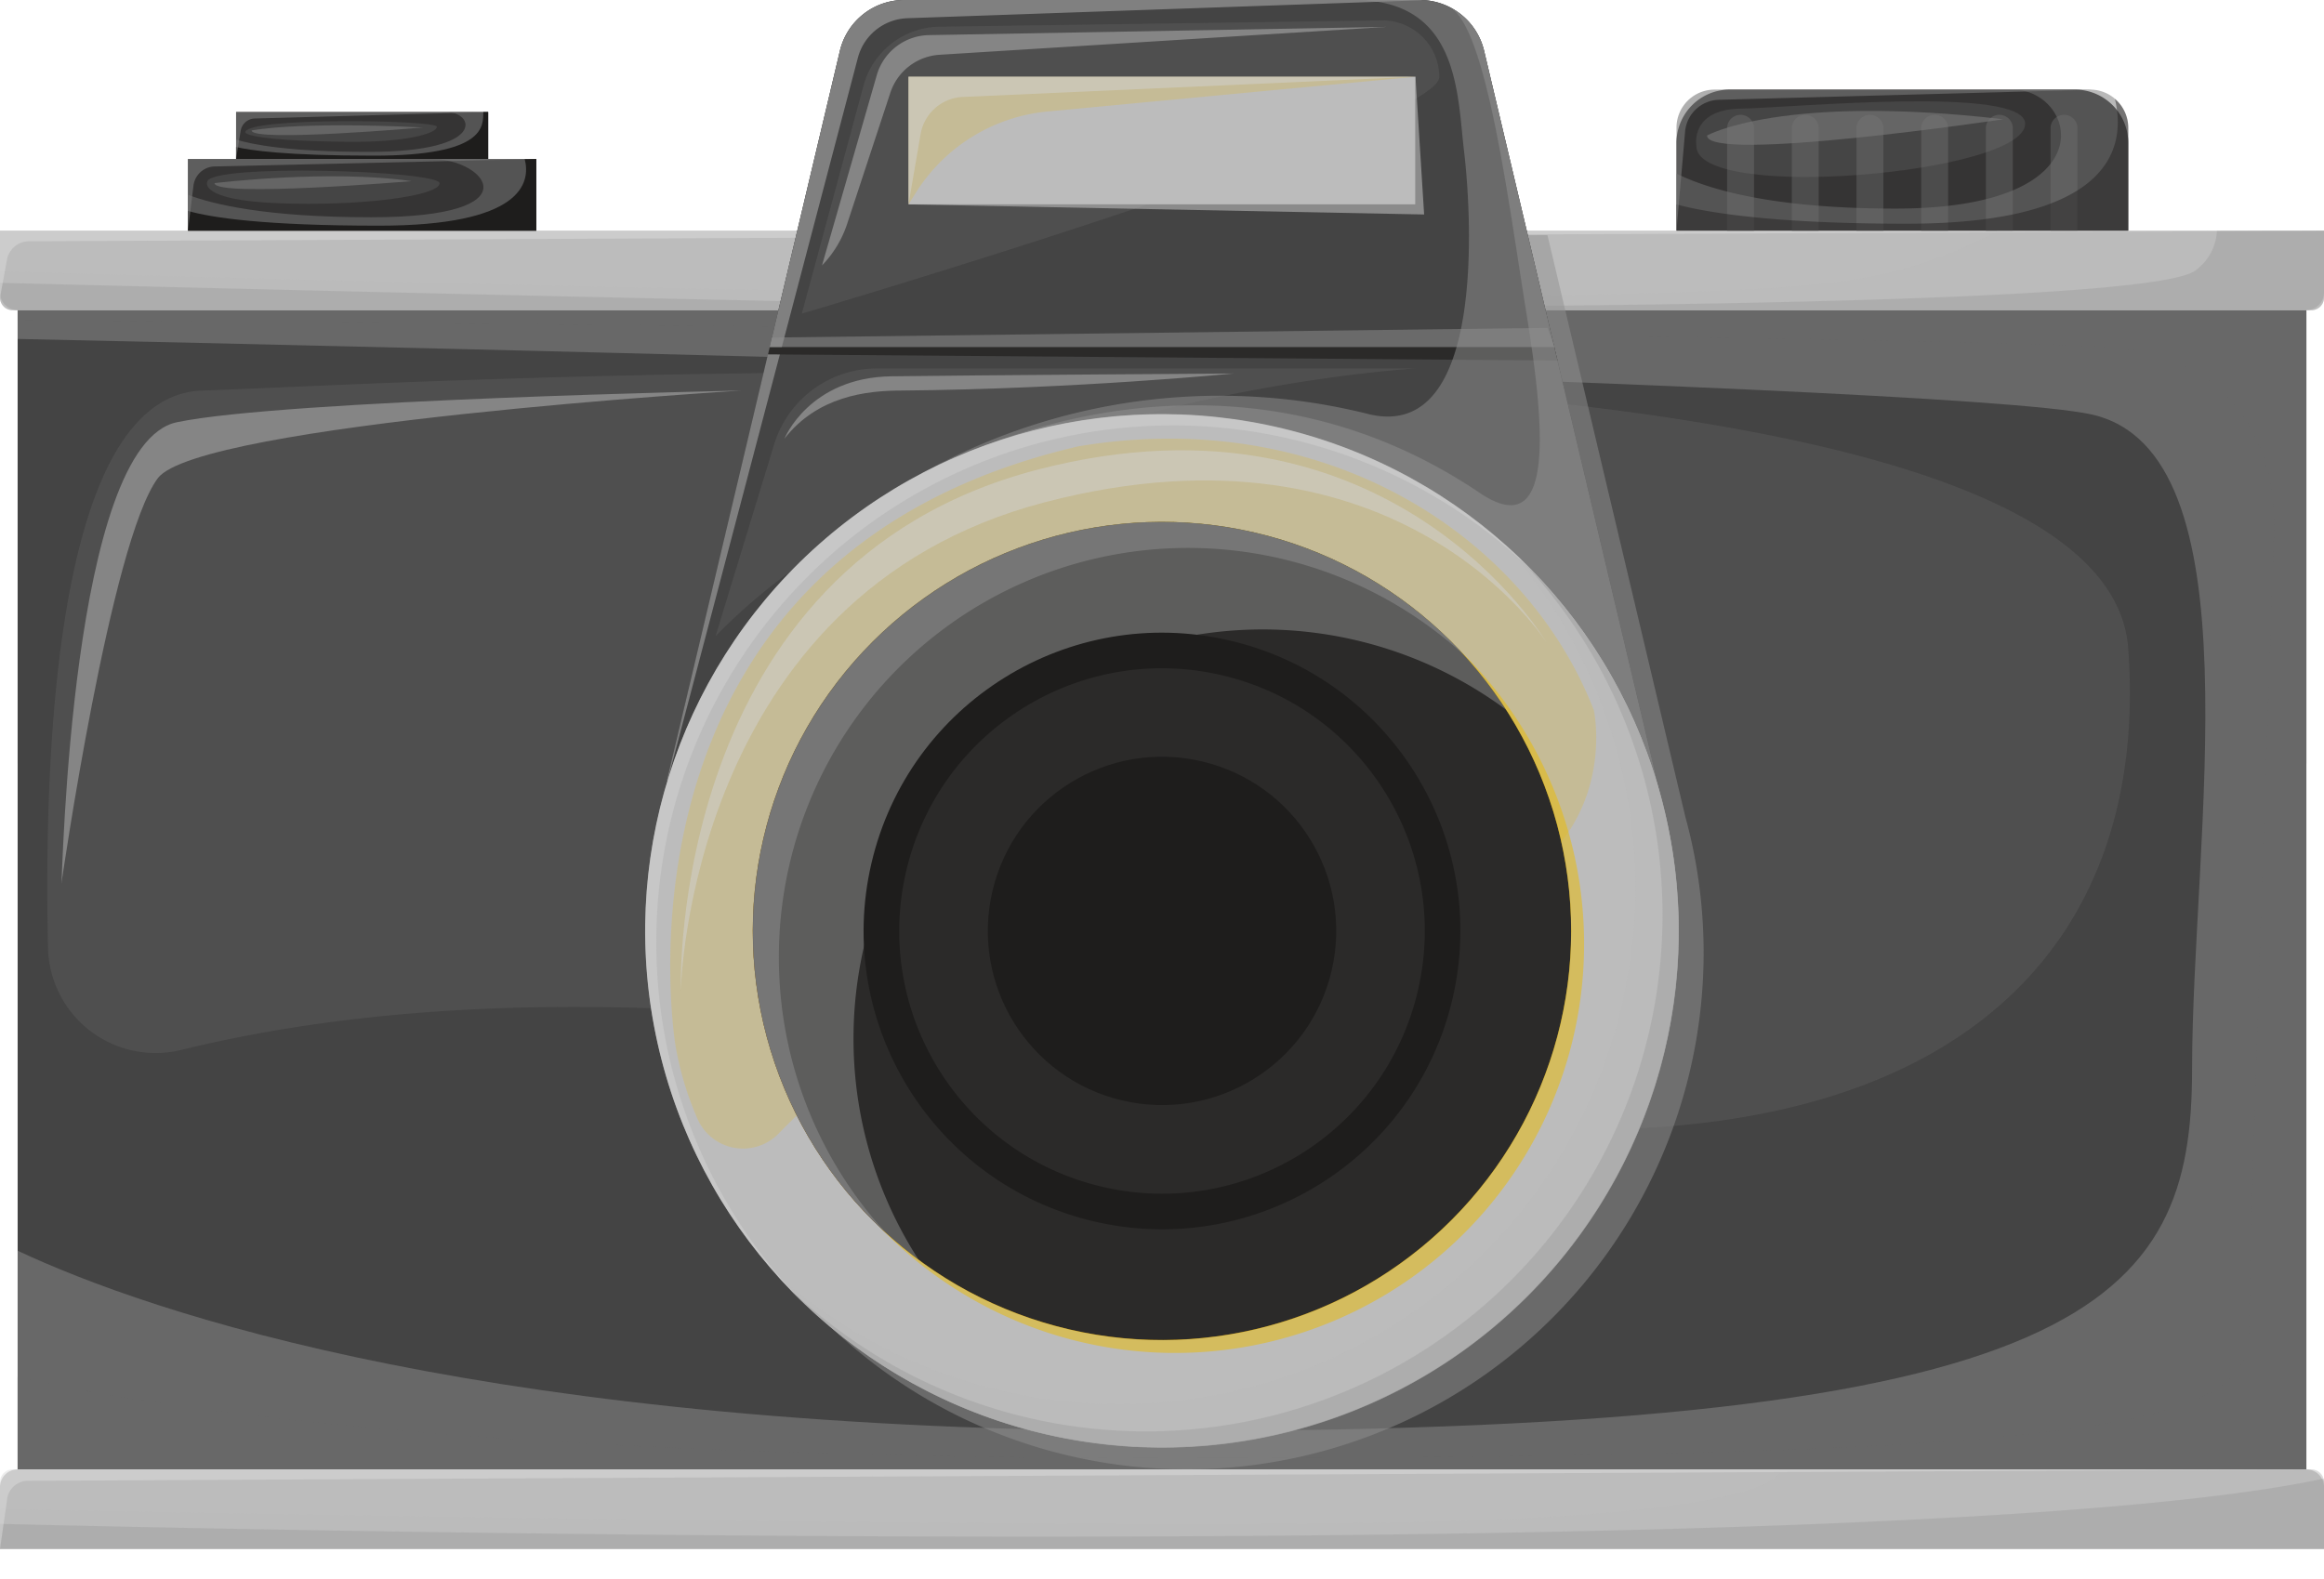 <svg xmlns="http://www.w3.org/2000/svg" xmlns:xlink="http://www.w3.org/1999/xlink" width="155" height="105.332" viewBox="0 0 155 105.332">
  <defs>
    <linearGradient id="linear-gradient" x1="0.913" y1="0.765" x2="0.089" y2="0.237" gradientUnits="objectBoundingBox">
      <stop offset="0" stop-color="#ecbc00"/>
      <stop offset="1" stop-color="#d98f00"/>
    </linearGradient>
  </defs>
  <g id="Group_2308" data-name="Group 2308" transform="translate(-52.673 -51.217)">
    <g id="Group_2307" data-name="Group 2307" transform="translate(52.673 51.217)">
      <g id="Group_2306" data-name="Group 2306">
        <rect id="Rectangle_973" data-name="Rectangle 973" width="152.647" height="77.332" transform="translate(1.177 20.696)" fill="#444"/>
        <rect id="Rectangle_974" data-name="Rectangle 974" width="152.647" height="30.26" transform="translate(1.177 20.696)" fill="#444"/>
        <path id="Path_5763" data-name="Path 5763" d="M66,131.177a7.177,7.177,0,0,1-8.866-6.819c-.3-13.517.6-36.868,10.3-37.171,13.673-.427,126.645-7.321,128.438,17.2s-18.156,38.27-58.727,29.376C103.553,126.394,81.024,127.488,66,131.177Z" transform="translate(-53.931 -61.131)" fill="#7f7f7f" opacity="0.2" style="mix-blend-mode: screen;isolation: isolate"/>
        <path id="Rectangle_975" data-name="Rectangle 975" d="M3.554,0H26.575A3.554,3.554,0,0,1,30.13,3.554v5.86a0,0,0,0,1,0,0H0a0,0,0,0,1,0,0V3.554A3.554,3.554,0,0,1,3.554,0Z" transform="translate(111.814 5.977)" fill="#353434"/>
        <g id="Group_2302" data-name="Group 2302" transform="translate(115.194 7.584)">
          <g id="Group_2296" data-name="Group 2296">
            <path id="Path_5764" data-name="Path 5764" d="M214.734,70.531a.9.9,0,0,1-.9-.9V62.723a.9.9,0,0,1,1.793,0v6.911A.9.9,0,0,1,214.734,70.531Z" transform="translate(-213.837 -61.827)" fill="#4c4c4c"/>
          </g>
          <g id="Group_2297" data-name="Group 2297" transform="translate(4.315)">
            <path id="Path_5765" data-name="Path 5765" d="M220.77,70.531a.9.9,0,0,1-.9-.9V62.723a.9.9,0,0,1,1.793,0v6.911A.9.9,0,0,1,220.77,70.531Z" transform="translate(-219.874 -61.827)" fill="#4c4c4c"/>
          </g>
          <g id="Group_2298" data-name="Group 2298" transform="translate(8.63)">
            <path id="Path_5766" data-name="Path 5766" d="M226.807,70.531a.9.9,0,0,1-.9-.9V62.723a.9.9,0,0,1,1.793,0v6.911A.9.9,0,0,1,226.807,70.531Z" transform="translate(-225.911 -61.827)" fill="#4c4c4c"/>
          </g>
          <g id="Group_2299" data-name="Group 2299" transform="translate(12.945)">
            <path id="Path_5767" data-name="Path 5767" d="M232.845,70.531a.9.9,0,0,1-.9-.9V62.723a.9.9,0,0,1,1.793,0v6.911A.9.9,0,0,1,232.845,70.531Z" transform="translate(-231.948 -61.827)" fill="#4c4c4c"/>
          </g>
          <g id="Group_2300" data-name="Group 2300" transform="translate(17.26)">
            <path id="Path_5768" data-name="Path 5768" d="M238.881,70.531a.9.9,0,0,1-.9-.9V62.723a.9.9,0,0,1,1.793,0v6.911A.9.9,0,0,1,238.881,70.531Z" transform="translate(-237.985 -61.827)" fill="#4c4c4c"/>
          </g>
          <g id="Group_2301" data-name="Group 2301" transform="translate(21.575)">
            <path id="Path_5769" data-name="Path 5769" d="M244.918,70.531a.9.9,0,0,1-.9-.9V62.723a.9.9,0,0,1,1.793,0v6.911A.9.9,0,0,1,244.918,70.531Z" transform="translate(-244.022 -61.827)" fill="#4c4c4c"/>
          </g>
        </g>
        <path id="Rectangle_976" data-name="Rectangle 976" d="M0,0H155a0,0,0,0,1,0,0V4.129A1.176,1.176,0,0,1,153.824,5.3H1.176A1.176,1.176,0,0,1,0,4.129V0A0,0,0,0,1,0,0Z" transform="translate(0 15.391)" fill="#bcbcbc"/>
        <rect id="Rectangle_977" data-name="Rectangle 977" width="23.237" height="4.782" transform="translate(12.534 10.61)" fill="#353434"/>
        <rect id="Rectangle_978" data-name="Rectangle 978" width="16.811" height="3.138" transform="translate(15.747 7.471)" fill="#353434"/>
        <g id="Group_2303" data-name="Group 2303" transform="translate(0 98.028)">
          <path id="Rectangle_979" data-name="Rectangle 979" d="M1.176,0H153.824A1.176,1.176,0,0,1,155,1.176V5.3a0,0,0,0,1,0,0H0a0,0,0,0,1,0,0V1.176A1.176,1.176,0,0,1,1.176,0Z" fill="#bcbcbc"/>
          <path id="Path_5770" data-name="Path 5770" d="M207.673,193.67v-4.464a.841.841,0,0,0-.841-.841H171.379s.972,2.69-21.061,3.437-97.645-.784-97.645-.784v2.652Z" transform="translate(-52.673 -188.365)" fill="#bababa" opacity="0.5" style="mix-blend-mode: multiply;isolation: isolate"/>
          <path id="Path_5771" data-name="Path 5771" d="M207.673,189.451a.818.818,0,0,0-.046-.225c-27.491,5.91-139.7,3.388-154.954,3.015v1.675h155Z" transform="translate(-52.673 -188.61)" fill="#a0a0a0" opacity="0.5" style="mix-blend-mode: multiply;isolation: isolate"/>
          <path id="Path_5772" data-name="Path 5772" d="M54.524,189.127l151.972-.762H53.514a.84.84,0,0,0-.841.841v4.464l.48-3.349A1.393,1.393,0,0,1,54.524,189.127Z" transform="translate(-52.673 -188.365)" fill="#ddd" opacity="0.5" style="mix-blend-mode: screen;isolation: isolate"/>
        </g>
        <path id="Path_5773" data-name="Path 5773" d="M206.965,80.172H54.319v1.916c23.125.492,128.332,2.84,138.3,5.033,11.207,2.466,6.724,28.243,6.724,43.709s-6.724,24.111-68.086,24.111c-45.343,0-68.131-7.9-76.94-12.027V157.5H206.965Z" transform="translate(-53.142 -59.476)" fill="#8c8c8c" opacity="0.5" style="mix-blend-mode: multiply;isolation: isolate"/>
        <path id="Path_5774" data-name="Path 5774" d="M54.319,80.819c14.655.109,127.963.981,139.422,1.819C205.994,83.534,204.8,95.3,204.8,95.3s-1.644,46.66-1.644,52.937-8.518,8.517-71.9,8.517c-47.45,0-69.07-3.6-76.94-5.411V157.5H206.965V80.172H54.319Z" transform="translate(-53.142 -59.476)" fill="#686868" opacity="0.5" style="mix-blend-mode: multiply;isolation: isolate"/>
        <path id="Path_5775" data-name="Path 5775" d="M175.041,76.188c-17.312,2.336-107.889-.287-122.368-.724v1.751a.84.84,0,0,0,.841.841H206.833a.841.841,0,0,0,.841-.841V72.751H185.926A29.7,29.7,0,0,1,175.041,76.188Z" transform="translate(-52.673 -57.359)" fill="#bababa" opacity="0.5" style="mix-blend-mode: multiply;isolation: isolate"/>
        <path id="Path_5776" data-name="Path 5776" d="M199.1,75.4c-3.25,2.5-54.3,2.456-68.478,2.456-12.835,0-67.679-1.37-77.948-1.63v.985a.84.84,0,0,0,.841.841H206.833a.841.841,0,0,0,.841-.841V72.751h-7.141A3.488,3.488,0,0,1,199.1,75.4Z" transform="translate(-52.673 -57.359)" fill="#a0a0a0" opacity="0.5" style="mix-blend-mode: multiply;isolation: isolate"/>
        <path id="Path_5777" data-name="Path 5777" d="M52.673,77.215l.465-2.528a1.5,1.5,0,0,1,1.472-1.232l153.062-.7h-155Z" transform="translate(-52.673 -57.359)" fill="#ddd" opacity="0.5" style="mix-blend-mode: screen;isolation: isolate"/>
        <g id="Group_2305" data-name="Group 2305" transform="translate(34.276)">
          <path id="Path_5778" data-name="Path 5778" d="M116.433,111.956c-.211.773-.4,1.555-.556,2.349l-.014.056h0a34.463,34.463,0,1,0,67.62,0h0l-.013-.056c-.157-.794-.346-1.575-.557-2.349l-9.192-38.787h-48.1Z" transform="translate(-104.788 -57.479)" fill="#919191" opacity="0.5" style="mix-blend-mode: multiply;isolation: isolate"/>
          <path id="Path_5779" data-name="Path 5779" d="M169.089,54.609a4.41,4.41,0,0,0-4.291-3.392H130.416a4.409,4.409,0,0,0-4.291,3.392l-12.332,52.033,33.813,6.683,33.813-6.683Z" transform="translate(-104.383 -51.217)" fill="#444"/>
          <path id="Path_5780" data-name="Path 5780" d="M119.443,103.466l3.907-12.789a7.158,7.158,0,0,1,6.847-5.068h35.928S135.059,87.4,119.443,103.466Z" transform="translate(-105.994 -61.027)" fill="#7f7f7f" opacity="0.2" style="mix-blend-mode: screen;isolation: isolate"/>
          <path id="Path_5781" data-name="Path 5781" d="M176.825,74.379l-4.685-19.77a4.41,4.41,0,0,0-4.291-3.392H133.467a4.409,4.409,0,0,0-4.291,3.392l-4.685,19.77Z" transform="translate(-107.434 -51.217)" fill="#444"/>
          <path id="Path_5782" data-name="Path 5782" d="M165.117,51.217H130.736a4.409,4.409,0,0,0-4.291,3.392l-11.53,48.65.023.069c.138-.445,10.018-38.03,12.706-48.259a3.541,3.541,0,0,1,3.305-2.637l34.337-1.2C165.229,51.229,165.174,51.217,165.117,51.217Z" transform="translate(-104.703 -51.217)" fill="#a8a8a8" opacity="0.6" style="mix-blend-mode: screen;isolation: isolate"/>
          <path id="Path_5783" data-name="Path 5783" d="M127.493,72.681l4.115-15.205a5.324,5.324,0,0,1,5.065-3.933l29.45-.418a3.79,3.79,0,0,1,3.883,3.657c0,.032,0,.064,0,.1C170.006,60.129,127.493,72.681,127.493,72.681Z" transform="translate(-108.29 -51.761)" fill="#7f7f7f" opacity="0.2" style="mix-blend-mode: screen;isolation: isolate"/>
          <path id="Path_5784" data-name="Path 5784" d="M124.491,83.108h52.334l-.446-1.289-51.736.645Z" transform="translate(-107.434 -59.946)" fill="#919191" opacity="0.5" style="mix-blend-mode: multiply;isolation: isolate"/>
          <path id="Path_5785" data-name="Path 5785" d="M124.333,84.1l52.657.412-.21-.887H124.446Z" transform="translate(-107.389 -60.46)" fill="#2b2a29"/>
          <path id="Path_5786" data-name="Path 5786" d="M154.353,58.377H137.447v8.518H171.26V58.377Z" transform="translate(-111.13 -53.259)" fill="#bcbcbc"/>
          <path id="Path_5787" data-name="Path 5787" d="M176.079,54.609a4.41,4.41,0,0,0-4.291-3.392h-4.376c7.023,0,6.874,6.276,7.331,10.087s1.56,19.352-6.285,17.558A40.772,40.772,0,0,0,138.3,82.953l4.976,25.5,8.8,4.371,2.515.5,33.813-6.683Z" transform="translate(-111.373 -51.217)" fill="#919191" opacity="0.5" style="mix-blend-mode: multiply;isolation: isolate"/>
          <g id="Group_2304" data-name="Group 2304" transform="translate(29.887 0.535)" opacity="0.5" style="mix-blend-mode: multiply;isolation: isolate">
            <path id="Path_5788" data-name="Path 5788" d="M189.591,106.856,177.26,54.823a4.406,4.406,0,0,0-2.189-2.857c2.4,1.648,3.819,13,5.028,20.46,1.27,7.845,1.847,15.348-3.25,11.805-16.923-11.32-33.959-2.466-34.407-2.466l3.34,29.8,10,1.976Z" transform="translate(-142.441 -51.966)" fill="#919191"/>
          </g>
          <circle id="Ellipse_263" data-name="Ellipse 263" cx="34.463" cy="34.463" r="34.463" transform="matrix(0.3, -0.954, 0.954, 0.3, 0, 84.628)" fill="#bcbcbc"/>
          <path id="Path_5789" data-name="Path 5789" d="M137.447,66.895l.509-.808a11.669,11.669,0,0,1,8.772-5.391l24.532-2.319H137.447Z" transform="translate(-111.13 -53.259)" fill="#ecbc00" opacity="0.2" style="mix-blend-mode: screen;isolation: isolate"/>
          <path id="Path_5790" data-name="Path 5790" d="M137.447,66.895l.808-4.69a2.988,2.988,0,0,1,2.811-2.478l30.194-1.349H137.447Z" transform="translate(-111.13 -53.259)" fill="#d3d3d3" opacity="0.5" style="mix-blend-mode: screen;isolation: isolate"/>
          <path id="Path_5791" data-name="Path 5791" d="M137.447,66.895H171.26V58.377l.577,9.19Z" transform="translate(-111.13 -53.259)" fill="#d3d3d3" opacity="0.5" style="mix-blend-mode: screen;isolation: isolate"/>
          <path id="Path_5792" data-name="Path 5792" d="M115.564,132.645s-5.477-32.467,26.878-39.976c16.5-2.753,29.839,5.963,34.373,17.6,0,0,3.362,15.355-20.958,14.738a44.523,44.523,0,0,0-33.409,13.505,3.317,3.317,0,0,1-5.431-1.009A21.056,21.056,0,0,1,115.564,132.645Z" transform="translate(-104.788 -62.895)" fill="#ecbc00" opacity="0.2" style="mix-blend-mode: screen;isolation: isolate"/>
          <circle id="Ellipse_264" data-name="Ellipse 264" cx="27.29" cy="27.29" r="27.29" transform="translate(10.471 82.523) rotate(-76.935)" fill="url(#linear-gradient)"/>
          <circle id="Ellipse_265" data-name="Ellipse 265" cx="27.29" cy="27.29" r="27.29" transform="translate(10.471 82.523) rotate(-76.935)" fill="#2b2a29"/>
          <path id="Path_5793" data-name="Path 5793" d="M129.635,134.392a27.289,27.289,0,0,1,43.52-21.938,27.288,27.288,0,1,0-39.175,36.7A27.153,27.153,0,0,1,129.635,134.392Z" transform="translate(-106.986 -65.111)" fill="#919191" opacity="0.5" style="mix-blend-mode: multiply;isolation: isolate"/>
          <path id="Path_5794" data-name="Path 5794" d="M124.657,128.957a27.288,27.288,0,0,1,45.7-20.145A27.289,27.289,0,1,0,131.8,147.364,27.188,27.188,0,0,1,124.657,128.957Z" transform="translate(-106.986 -65.111)" fill="#919191" opacity="0.5" style="mix-blend-mode: multiply;isolation: isolate"/>
          <path id="Path_5795" data-name="Path 5795" d="M173.292,111.728A27.282,27.282,0,0,1,134.718,150.3a27.283,27.283,0,1,0,38.574-38.574Z" transform="translate(-110.351 -68.477)" fill="#ecbc00" opacity="0.5" style="mix-blend-mode: screen;isolation: isolate"/>
          <path id="Path_5796" data-name="Path 5796" d="M173.7,102.064a34.456,34.456,0,0,1-48.643,48.643A34.457,34.457,0,1,0,173.7,102.064Z" transform="translate(-107.595 -65.72)" fill="#bababa" opacity="0.5" style="mix-blend-mode: multiply;isolation: isolate"/>
          <path id="Path_5797" data-name="Path 5797" d="M174.992,103.289A34.453,34.453,0,0,1,126.279,152a34.454,34.454,0,1,0,48.713-48.713Z" transform="translate(-107.944 -66.07)" fill="#a0a0a0" opacity="0.5" style="mix-blend-mode: multiply;isolation: isolate"/>
          <path id="Path_5798" data-name="Path 5798" d="M113.62,125.093a34.455,34.455,0,0,1,58.456-24.729,34.455,34.455,0,1,0-48.721,48.721A34.342,34.342,0,0,1,113.62,125.093Z" transform="translate(-104.123 -62.249)" fill="#d3d3d3" opacity="0.5" style="mix-blend-mode: screen;isolation: isolate"/>
          <path id="Path_5799" data-name="Path 5799" d="M125.872,90.423s1.644-4.083,7.135-4.158,22.832-.187,22.832-.187-10.615,1.042-22.159,1.137C131.326,87.216,128.076,87.6,125.872,90.423Z" transform="translate(-107.828 -61.161)" fill="#a8a8a8" opacity="0.6" style="mix-blend-mode: screen;isolation: isolate"/>
          <path id="Path_5800" data-name="Path 5800" d="M129.374,69.64l3.654-12.694a3.693,3.693,0,0,1,3.484-2.672l30.52-.549-29.819,1.862a3.694,3.694,0,0,0-3.279,2.531l-2.881,8.746a7.244,7.244,0,0,1-1.679,2.776Z" transform="translate(-108.827 -51.932)" fill="#a8a8a8" opacity="0.6" style="mix-blend-mode: screen;isolation: isolate"/>
          <path id="Path_5801" data-name="Path 5801" d="M116.2,129.254s-.921-28.318,23.835-34.728c23.556-6.1,33.921,11.566,33.921,11.566s-9.749-15.578-33.491-9.377S116.2,129.254,116.2,129.254Z" transform="translate(-105.068 -63.205)" fill="#d3d3d3" opacity="0.5" style="mix-blend-mode: screen;isolation: isolate"/>
          <circle id="Ellipse_266" data-name="Ellipse 266" cx="19.898" cy="19.898" r="19.898" transform="translate(19.327 76.969) rotate(-76.877)" fill="#1e1d1c"/>
          <circle id="Ellipse_267" data-name="Ellipse 267" cx="17.524" cy="17.524" r="17.524" transform="translate(22.175 75.189) rotate(-76.858)" fill="#2b2a29"/>
          <circle id="Ellipse_268" data-name="Ellipse 268" cx="11.614" cy="11.614" r="11.614" transform="matrix(0.228, -0.974, 0.974, 0.228, 29.266, 70.766)" fill="#1e1d1c"/>
        </g>
        <path id="Path_5802" data-name="Path 5802" d="M93.445,66.06H86.5c3.512,0,6.949,3.885-4.072,3.885-7.066,0-10.59-.874-12.216-1.5v2.4H93.445Z" transform="translate(-57.674 -55.451)" fill="#757575" opacity="0.5" style="mix-blend-mode: multiply;isolation: isolate"/>
        <path id="Path_5803" data-name="Path 5803" d="M82.947,70.506c-7.659,0-11.151-.532-12.739-.984v1.321H93.445V66.06h-.777C93.087,67.67,92.473,70.506,82.947,70.506Z" transform="translate(-57.674 -55.451)" fill="#1e1d1c"/>
        <path id="Path_5804" data-name="Path 5804" d="M70.208,70.842l.37-3.008a1.457,1.457,0,0,1,1.414-1.279l21.454-.495H70.208Z" transform="translate(-57.674 -55.451)" fill="#7a7a7a" opacity="0.6" style="mix-blend-mode: screen;isolation: isolate"/>
        <path id="Path_5805" data-name="Path 5805" d="M83.557,64.332c-5.365,0-7.82-.5-8.854-.82v1.3H91.514V61.67h-2.8C90.59,61.67,91.514,64.332,83.557,64.332Z" transform="translate(-58.956 -54.199)" fill="#757575" opacity="0.5" style="mix-blend-mode: multiply;isolation: isolate"/>
        <path id="Path_5806" data-name="Path 5806" d="M91.514,61.67H91.19c-.014.935.176,2.914-7.3,2.914-5.887,0-8.273-.357-9.19-.58v.8H91.514Z" transform="translate(-58.956 -54.199)" fill="#1e1d1c"/>
        <path id="Path_5807" data-name="Path 5807" d="M74.7,64.808l.307-1.883a.98.98,0,0,1,.939-.821l15.565-.433H74.7Z" transform="translate(-58.956 -54.199)" fill="#7a7a7a" opacity="0.6" style="mix-blend-mode: screen;isolation: isolate"/>
        <path id="Path_5808" data-name="Path 5808" d="M239.236,62.119a2.541,2.541,0,0,0-2.54-2.54h-5.155c4.184,0,6.574,7.939-7.827,7.939-8.121,0-12.41-1.247-14.608-2.335v3.811h30.129Z" transform="translate(-97.293 -53.602)" fill="#757575" opacity="0.5" style="mix-blend-mode: multiply;isolation: isolate"/>
        <path id="Path_5809" data-name="Path 5809" d="M239.236,62.369a2.525,2.525,0,0,0-.888-1.916c.825,3.44-.506,8.323-13.905,8.323-8.812,0-13.239-.73-15.336-1.286v1.753h30.129Z" transform="translate(-97.293 -53.851)" fill="#1e1d1c" opacity="0.44"/>
        <path id="Path_5810" data-name="Path 5810" d="M211.936,60.259l24.847-.67c-.029,0-.057-.009-.087-.009H211.647a2.541,2.541,0,0,0-2.54,2.54v6.875l.573-6.61A2.327,2.327,0,0,1,211.936,60.259Z" transform="translate(-97.293 -53.602)" fill="#7a7a7a" opacity="0.6" style="mix-blend-mode: screen;isolation: isolate"/>
        <path id="Path_5811" data-name="Path 5811" d="M72,67.9s-.579,1.214,4.782,1.42,10.646-.467,10.721-1.327S72.067,66.648,72,67.9Z" transform="translate(-58.181 -55.759)" fill="#878787" opacity="0.2" style="mix-blend-mode: screen;isolation: isolate"/>
        <path id="Path_5812" data-name="Path 5812" d="M75.558,63.273s-.064.542,6.7.63c4.036.053,6.081-.56,6.081-1.009S75.558,62.236,75.558,63.273Z" transform="translate(-59.2 -54.442)" fill="#878787" opacity="0.2" style="mix-blend-mode: screen;isolation: isolate"/>
        <path id="Path_5813" data-name="Path 5813" d="M72.691,68.126s7.658-.934,13.15-.131C85.841,67.995,72.691,69.1,72.691,68.126Z" transform="translate(-58.383 -55.91)" fill="#7a7a7a" opacity="0.6" style="mix-blend-mode: screen;isolation: isolate"/>
        <path id="Path_5814" data-name="Path 5814" d="M76.153,63.258s2.914-.617,11.432-.2C87.585,63.061,76.153,64.057,76.153,63.258Z" transform="translate(-59.37 -54.554)" fill="#7a7a7a" opacity="0.6" style="mix-blend-mode: screen;isolation: isolate"/>
        <path id="Path_5815" data-name="Path 5815" d="M210.956,63.628s-.43-2.409,2.951-2.466,18.978-1.557,18.978,1.009C232.885,65.5,210.844,67.438,210.956,63.628Z" transform="translate(-97.816 -53.915)" fill="#878787" opacity="0.2" style="mix-blend-mode: screen;isolation: isolate"/>
        <path id="Path_5816" data-name="Path 5816" d="M211.956,63.21s4.968-2.8,19.763-1.084C231.719,62.127,211.956,65.078,211.956,63.21Z" transform="translate(-98.106 -54.17)" fill="#7a7a7a" opacity="0.6" style="mix-blend-mode: screen;isolation: isolate"/>
        <path id="Path_5817" data-name="Path 5817" d="M58.4,120.566c.074-.3.6-29.29,7.7-30.783s37.657-2.113,37.657-2.113-36.22,2.206-38.927,5.848C61.683,97.74,58.4,120.566,58.4,120.566Z" transform="translate(-54.305 -61.615)" fill="#a8a8a8" opacity="0.6" style="mix-blend-mode: screen;isolation: isolate"/>
      </g>
    </g>
  </g>
</svg>
